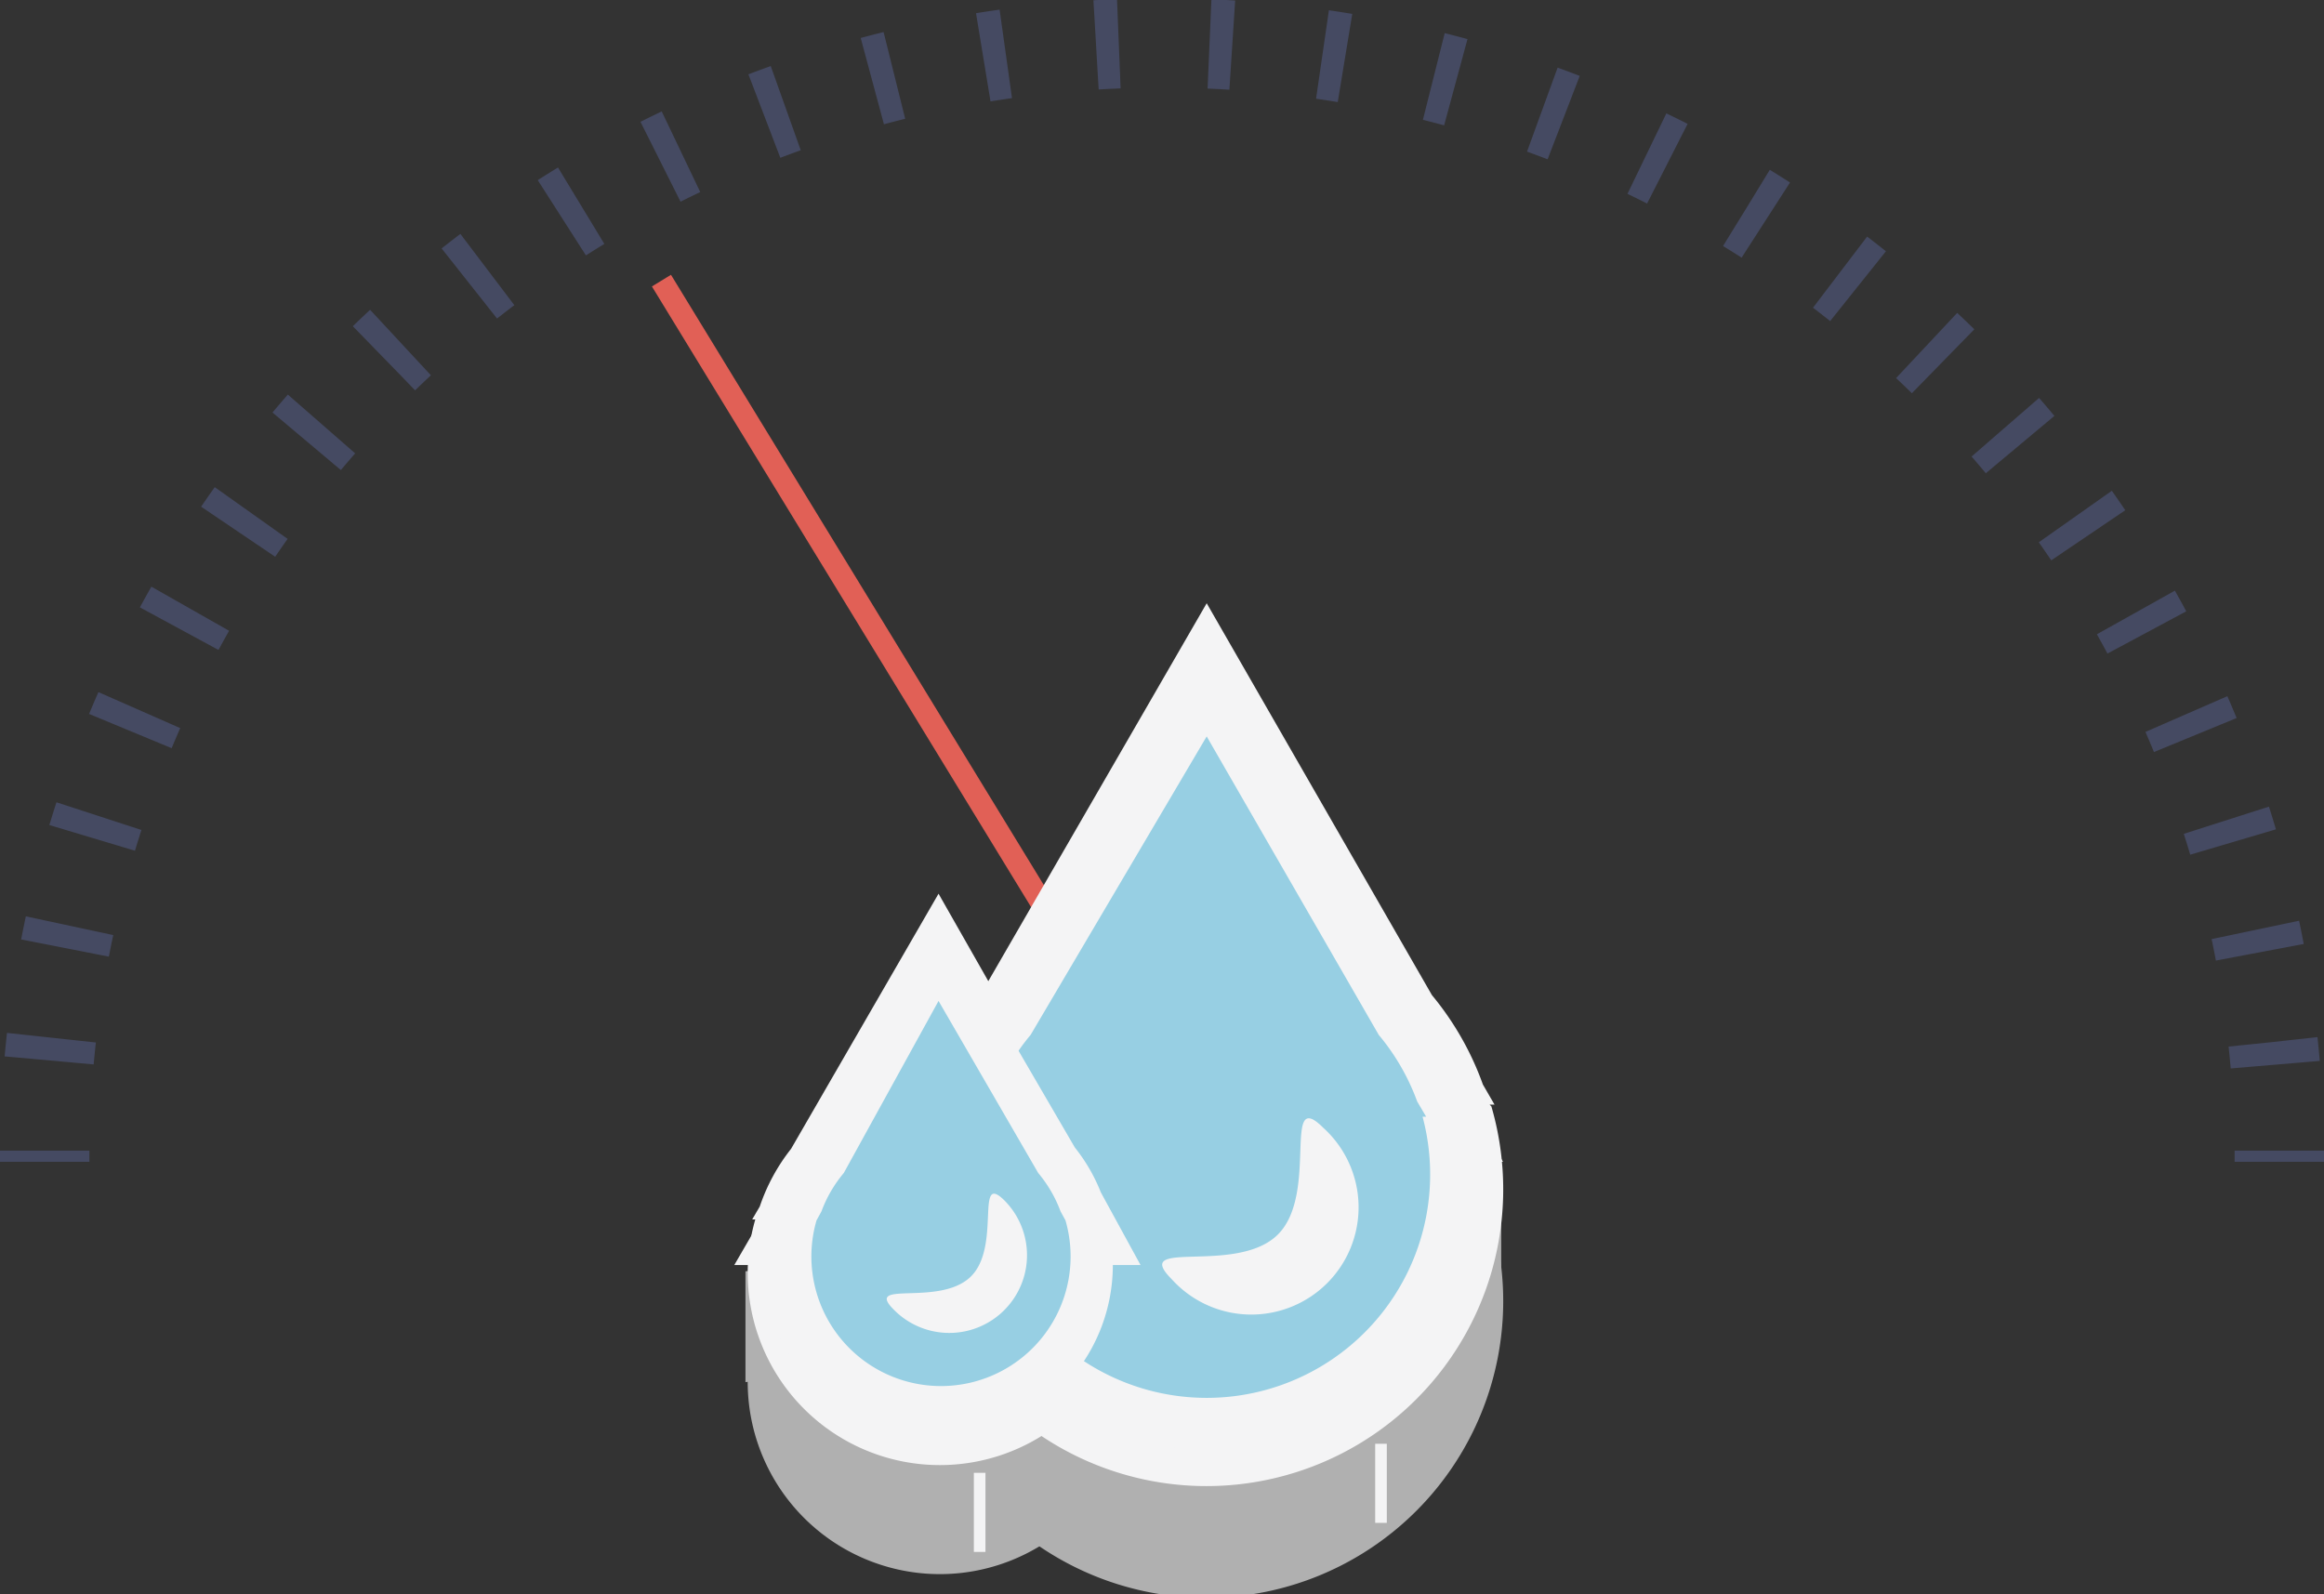 <svg xmlns="http://www.w3.org/2000/svg" viewBox="0 0 52 35.68"><rect x="0" y="0" width="52" height="35.68" fill="#333333" stroke="none"/><defs><style>.cls-1,.cls-2,.cls-3{fill:none;stroke-miterlimit:10;}.cls-1,.cls-2{stroke:#454a62;stroke-width:2px;}.cls-2{stroke-dasharray:0.51 2.03;}.cls-3{stroke:#e16056;stroke-width:0.5px;}.cls-4{fill:#b0b0b0;}.cls-5{fill:#f4f4f5;}.cls-6{fill:#97cfe3;}</style></defs><title>Humidity</title><g id="Layer_2" data-name="Layer 2"><g id="ActionKit-on-list"><path class="cls-1" d="M1,26q0-.13,0-.25"/><path class="cls-2" d="M1.1,23.73a25,25,0,0,1,49.87,1"/><path class="cls-1" d="M51,25.75q0,.12,0,.25"/><line class="cls-3" x1="26.95" y1="26.17" x2="14.8" y2="6.28"/><g id="SensorHumid"><path class="cls-4" d="M25.12,29.73h.07L25,29.44a4.29,4.29,0,0,0-.74-1.27L21,22.45l-3.3,5.71A4.3,4.3,0,0,0,17,29.44l-.17.29h.07a4.3,4.3,0,1,0,8.26,0Z"/><path class="cls-4" d="M33.33,27.2h.11l-.26-.45a6.63,6.63,0,0,0-1.14-2L27,16l-5.09,8.81a6.63,6.63,0,0,0-1.14,2l-.26.45h.11a6.64,6.64,0,1,0,12.75,0Z"/><polygon class="cls-4" points="16.68 30.93 16.68 28.45 33.59 26.57 33.59 29.05 16.68 30.93"/><path class="cls-5" d="M33.33,24.72h.11l-.26-.45a6.63,6.63,0,0,0-1.14-2L27,13.5l-5.09,8.81a6.63,6.63,0,0,0-1.14,2l-.26.45h.11a6.64,6.64,0,1,0,12.75,0Z"/><path class="cls-5" d="M25.12,27.26h.07L25,27a4.29,4.29,0,0,0-.74-1.27L21,20l-3.3,5.71A4.3,4.3,0,0,0,17,27l-.17.29h.07a4.3,4.3,0,1,0,8.26,0Z"/><path class="cls-6" d="M27,31.91a5.54,5.54,0,0,1-5.53-5.53,5.39,5.39,0,0,1,.08-.9h-.24l.35-.75.2-.34a5.2,5.2,0,0,1,.91-1.56L27,15.48l4.29,7.43a5.19,5.19,0,0,1,.9,1.57l.16.26.43.75h-.32A5.52,5.52,0,0,1,27,31.91Z"/><path class="cls-5" d="M27,16.48l3.85,6.68a5,5,0,0,1,.86,1.49l.2.34h-.08a5,5,0,1,1-9.66,0H22l.2-.34a5,5,0,0,1,.86-1.49L27,16.48m0-2L26.09,16l-3.81,6.6a6,6,0,0,0-.94,1.63l-.15.27L20.31,26h.63q0,.2,0,.4a6,6,0,0,0,12.06,0q0-.2,0-.4h.63l-.87-1.5-.15-.27a6,6,0,0,0-.94-1.63L27.82,16,27,14.48Z"/><path class="cls-6" d="M21,31.52a3.41,3.41,0,0,1-3.4-3.4q0-.15,0-.31h-.27l.39-.75.11-.2a3.07,3.07,0,0,1,.55-.93L21,21.4,23.64,26a3.07,3.07,0,0,1,.53.94l.08.12.43.75h-.31q0,.15,0,.31A3.41,3.41,0,0,1,21,31.52Z"/><path class="cls-5" d="M21,22.4l2.23,3.85a2.9,2.9,0,0,1,.5.86l.11.2h0a2.9,2.9,0,1,1-5.57,0h0l.11-.2a2.9,2.9,0,0,1,.5-.86L21,22.4m0-2-.87,1.5-2.18,3.78a3.89,3.89,0,0,0-.58,1l-.07.13-.87,1.5h.67a3.9,3.9,0,0,0,7.8,0h.62l-.82-1.5-.07-.13a3.89,3.89,0,0,0-.58-1L21.85,21.9,21,20.4Z"/><path class="cls-5" d="M29.61,25.24a2.4,2.4,0,1,1-3.39,3.39c-.94-.94,1.44-.08,2.37-1S28.67,24.3,29.61,25.24Z"/><path class="cls-5" d="M22.48,26.87A1.73,1.73,0,1,1,20,29.31c-.68-.68,1-.06,1.71-.73S21.8,26.19,22.48,26.87Z"/></g><rect class="cls-5" x="30.77" y="32.31" width="0.26" height="1.77"/><rect class="cls-5" x="21.79" y="32.96" width="0.26" height="1.77"/></g></g></svg>